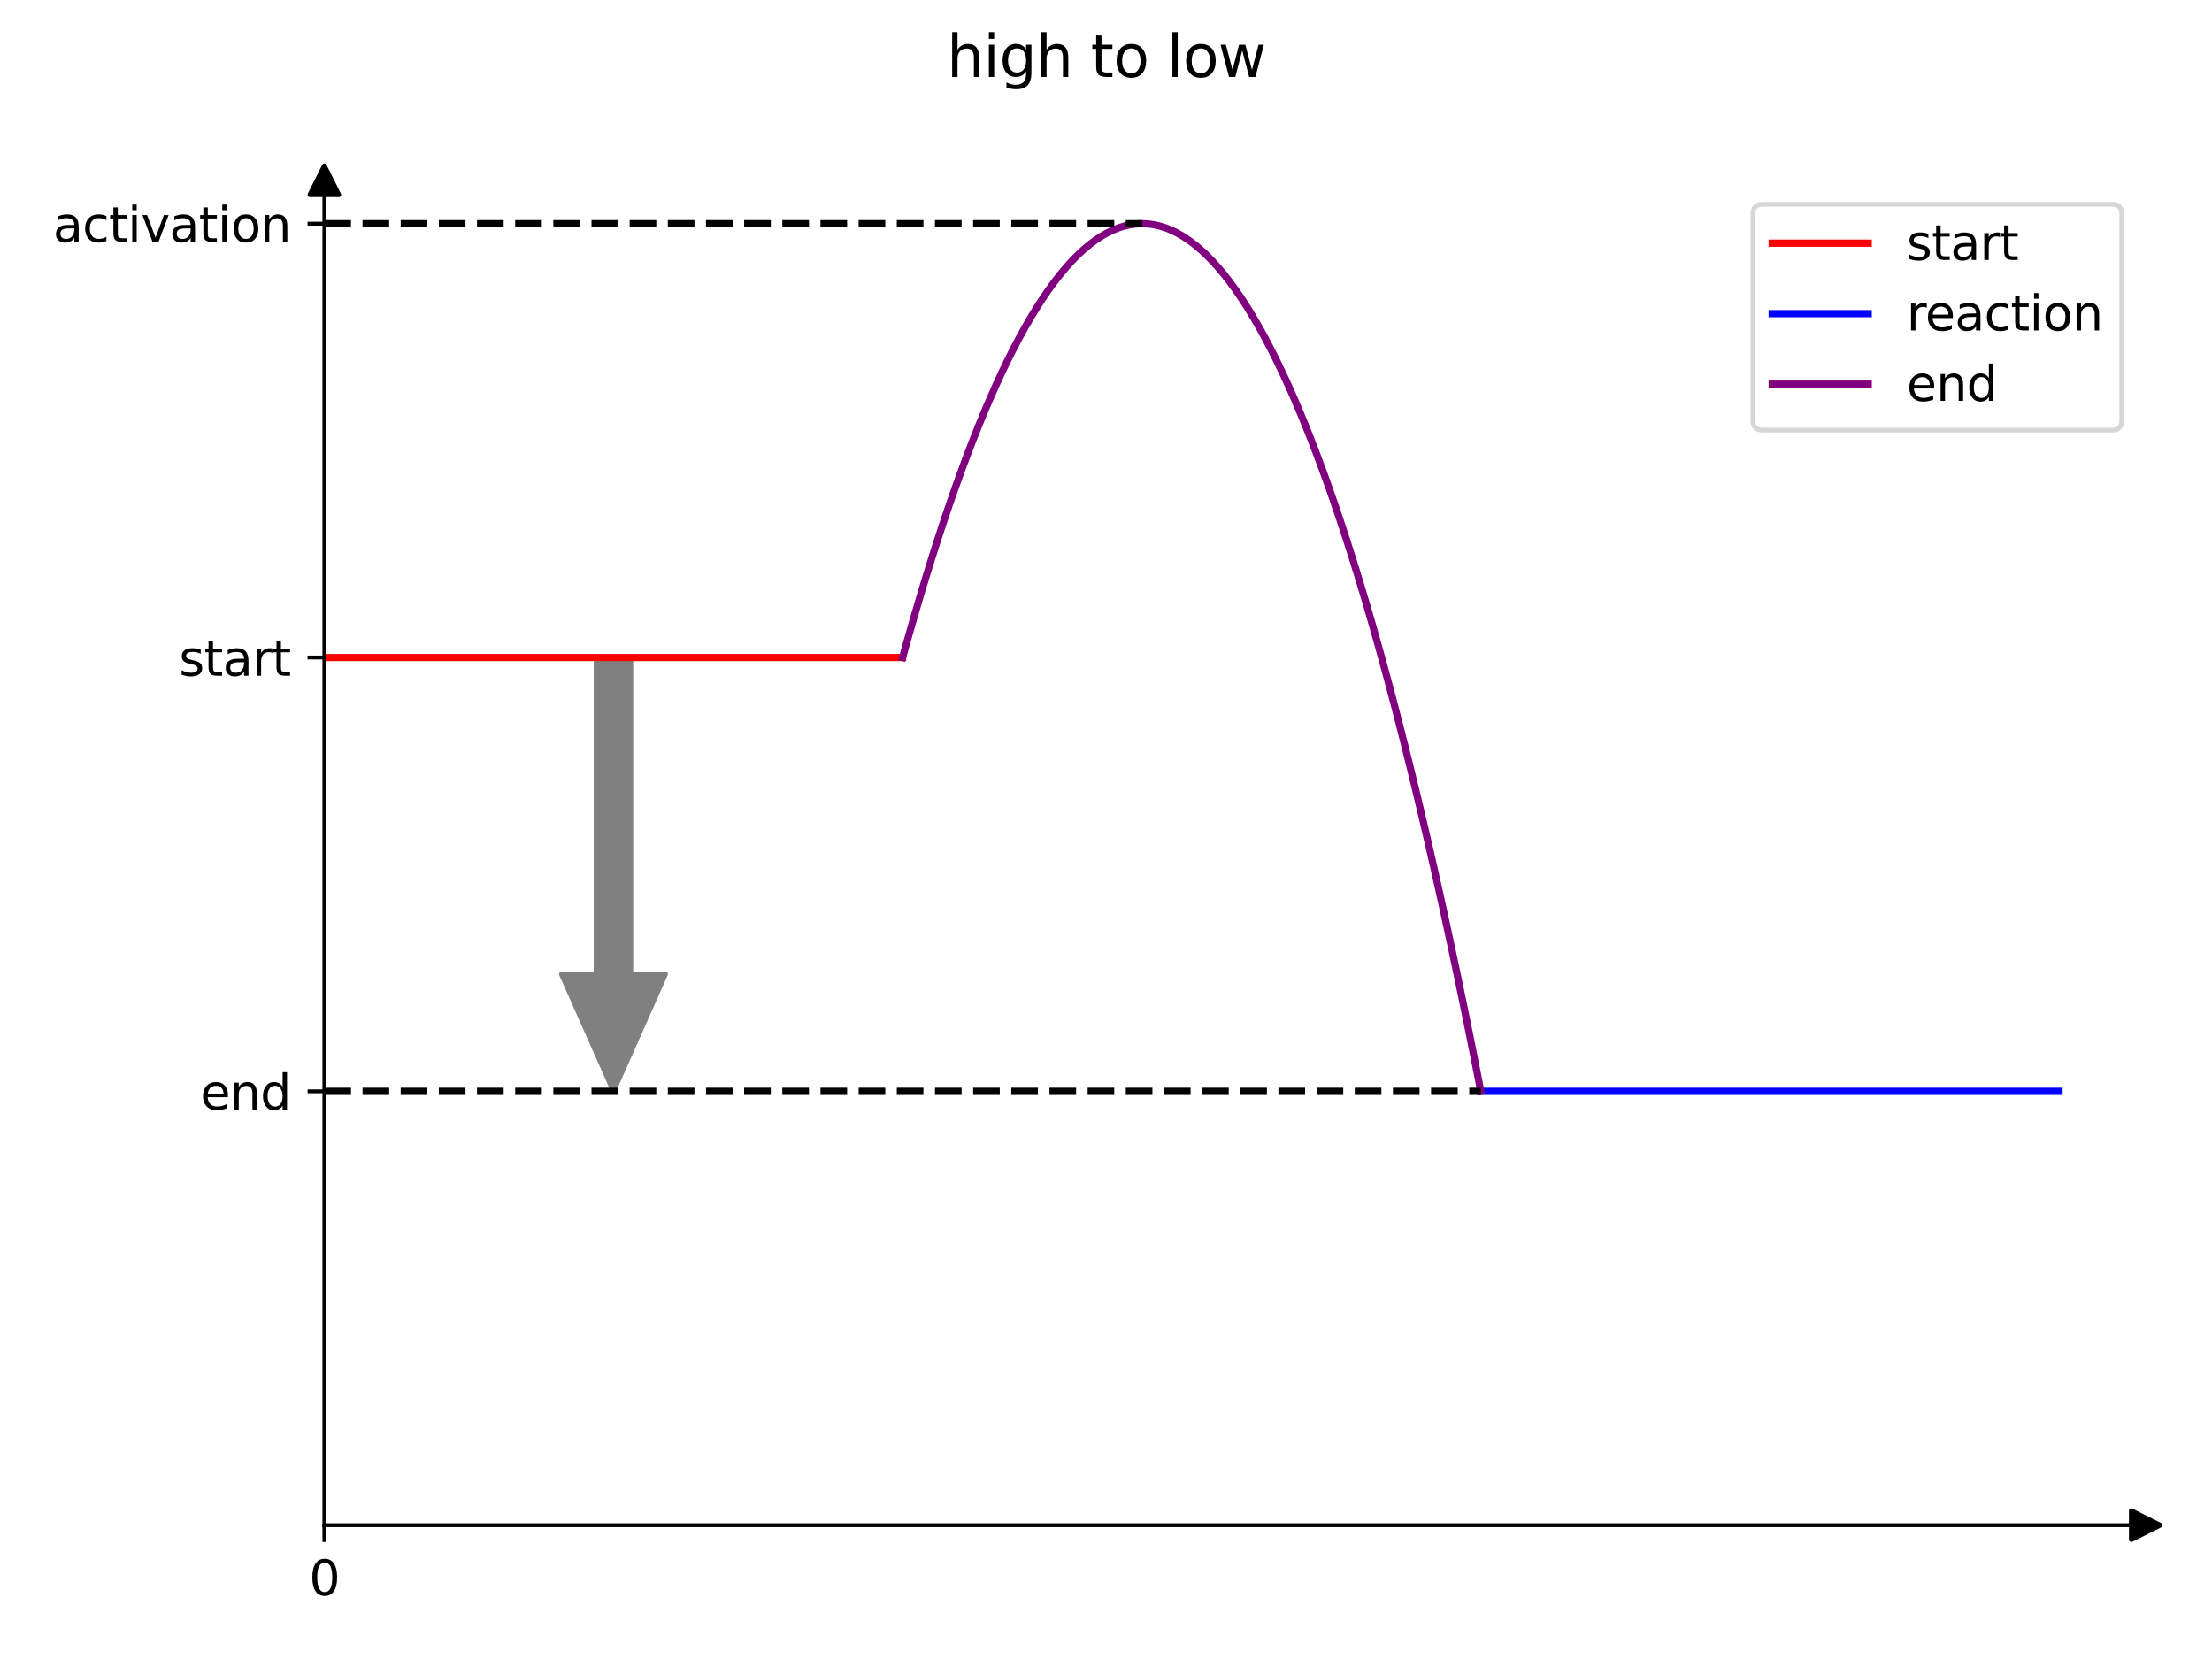 <?xml version="1.0" encoding="utf-8" standalone="no"?>
<!DOCTYPE svg PUBLIC "-//W3C//DTD SVG 1.1//EN"
  "http://www.w3.org/Graphics/SVG/1.1/DTD/svg11.dtd">
<svg xmlns:xlink="http://www.w3.org/1999/xlink" width="460.8pt" height="345.6pt" viewBox="0 0 460.8 345.6" xmlns="http://www.w3.org/2000/svg" version="1.1">
 <defs>
  <style type="text/css">*{stroke-linejoin: round; stroke-linecap: butt}</style>
 </defs>
 <g id="figure_1">
  <g id="patch_1">
   <path d="M 0 345.6 
L 460.8 345.6 
L 460.8 0 
L 0 0 
z
" style="fill: #ffffff"/>
  </g>
  <g id="axes_1">
   <g id="patch_2">
    <path d="M 67.57 317.72 
L 447 317.72 
L 447 37.56 
L 67.57 37.56 
z
" style="fill: #ffffff"/>
   </g>
   <g id="patch_3">
    <path d="M 127.797 227.346 
L 116.956 202.945 
L 124.183 202.945 
L 124.183 136.972 
L 131.411 136.972 
L 131.411 202.945 
L 138.638 202.945 
z
" clip-path="url(#p5ecc1a0084)" style="fill: #808080; stroke: #808080; stroke-linejoin: miter"/>
   </g>
   <g id="matplotlib.axis_1">
    <g id="xtick_1">
     <g id="line2d_1">
      <defs>
       <path id="m5f3350adb3" d="M 0 0 
L 0 3.5 
" style="stroke: #000000; stroke-width: 0.8"/>
      </defs>
      <g>
       <use xlink:href="#m5f3350adb3" x="67.57" y="317.72" style="stroke: #000000; stroke-width: 0.8"/>
      </g>
     </g>
     <g id="text_1">
      <!-- 0 -->
      <g transform="translate(64.389 332.318) scale(0.1 -0.1)">
       <defs>
        <path id="DejaVuSans-30" d="M 2034 4250 
Q 1547 4250 1301 3770 
Q 1056 3291 1056 2328 
Q 1056 1369 1301 889 
Q 1547 409 2034 409 
Q 2525 409 2770 889 
Q 3016 1369 3016 2328 
Q 3016 3291 2770 3770 
Q 2525 4250 2034 4250 
z
M 2034 4750 
Q 2819 4750 3233 4129 
Q 3647 3509 3647 2328 
Q 3647 1150 3233 529 
Q 2819 -91 2034 -91 
Q 1250 -91 836 529 
Q 422 1150 422 2328 
Q 422 3509 836 4129 
Q 1250 4750 2034 4750 
z
" transform="scale(0.016)"/>
       </defs>
       <use xlink:href="#DejaVuSans-30"/>
      </g>
     </g>
    </g>
   </g>
   <g id="matplotlib.axis_2">
    <g id="ytick_1">
     <g id="line2d_2">
      <defs>
       <path id="maff5c33bf0" d="M 0 0 
L -3.5 0 
" style="stroke: #000000; stroke-width: 0.8"/>
      </defs>
      <g>
       <use xlink:href="#maff5c33bf0" x="67.57" y="136.972" style="stroke: #000000; stroke-width: 0.8"/>
      </g>
     </g>
     <g id="text_2">
      <!-- start -->
      <g transform="translate(37.281 140.771) scale(0.1 -0.1)">
       <defs>
        <path id="DejaVuSans-73" d="M 2834 3397 
L 2834 2853 
Q 2591 2978 2328 3040 
Q 2066 3103 1784 3103 
Q 1356 3103 1142 2972 
Q 928 2841 928 2578 
Q 928 2378 1081 2264 
Q 1234 2150 1697 2047 
L 1894 2003 
Q 2506 1872 2764 1633 
Q 3022 1394 3022 966 
Q 3022 478 2636 193 
Q 2250 -91 1575 -91 
Q 1294 -91 989 -36 
Q 684 19 347 128 
L 347 722 
Q 666 556 975 473 
Q 1284 391 1588 391 
Q 1994 391 2212 530 
Q 2431 669 2431 922 
Q 2431 1156 2273 1281 
Q 2116 1406 1581 1522 
L 1381 1569 
Q 847 1681 609 1914 
Q 372 2147 372 2553 
Q 372 3047 722 3315 
Q 1072 3584 1716 3584 
Q 2034 3584 2315 3537 
Q 2597 3491 2834 3397 
z
" transform="scale(0.016)"/>
        <path id="DejaVuSans-74" d="M 1172 4494 
L 1172 3500 
L 2356 3500 
L 2356 3053 
L 1172 3053 
L 1172 1153 
Q 1172 725 1289 603 
Q 1406 481 1766 481 
L 2356 481 
L 2356 0 
L 1766 0 
Q 1100 0 847 248 
Q 594 497 594 1153 
L 594 3053 
L 172 3053 
L 172 3500 
L 594 3500 
L 594 4494 
L 1172 4494 
z
" transform="scale(0.016)"/>
        <path id="DejaVuSans-61" d="M 2194 1759 
Q 1497 1759 1228 1600 
Q 959 1441 959 1056 
Q 959 750 1161 570 
Q 1363 391 1709 391 
Q 2188 391 2477 730 
Q 2766 1069 2766 1631 
L 2766 1759 
L 2194 1759 
z
M 3341 1997 
L 3341 0 
L 2766 0 
L 2766 531 
Q 2569 213 2275 61 
Q 1981 -91 1556 -91 
Q 1019 -91 701 211 
Q 384 513 384 1019 
Q 384 1609 779 1909 
Q 1175 2209 1959 2209 
L 2766 2209 
L 2766 2266 
Q 2766 2663 2505 2880 
Q 2244 3097 1772 3097 
Q 1472 3097 1187 3025 
Q 903 2953 641 2809 
L 641 3341 
Q 956 3463 1253 3523 
Q 1550 3584 1831 3584 
Q 2591 3584 2966 3190 
Q 3341 2797 3341 1997 
z
" transform="scale(0.016)"/>
        <path id="DejaVuSans-72" d="M 2631 2963 
Q 2534 3019 2420 3045 
Q 2306 3072 2169 3072 
Q 1681 3072 1420 2755 
Q 1159 2438 1159 1844 
L 1159 0 
L 581 0 
L 581 3500 
L 1159 3500 
L 1159 2956 
Q 1341 3275 1631 3429 
Q 1922 3584 2338 3584 
Q 2397 3584 2469 3576 
Q 2541 3569 2628 3553 
L 2631 2963 
z
" transform="scale(0.016)"/>
       </defs>
       <use xlink:href="#DejaVuSans-73"/>
       <use xlink:href="#DejaVuSans-74" x="52.1"/>
       <use xlink:href="#DejaVuSans-61" x="91.309"/>
       <use xlink:href="#DejaVuSans-72" x="152.588"/>
       <use xlink:href="#DejaVuSans-74" x="193.701"/>
      </g>
     </g>
    </g>
    <g id="ytick_2">
     <g id="line2d_3">
      <g>
       <use xlink:href="#maff5c33bf0" x="67.57" y="46.597" style="stroke: #000000; stroke-width: 0.8"/>
      </g>
     </g>
     <g id="text_3">
      <!-- activation -->
      <g transform="translate(11.043 50.397) scale(0.1 -0.1)">
       <defs>
        <path id="DejaVuSans-63" d="M 3122 3366 
L 3122 2828 
Q 2878 2963 2633 3030 
Q 2388 3097 2138 3097 
Q 1578 3097 1268 2742 
Q 959 2388 959 1747 
Q 959 1106 1268 751 
Q 1578 397 2138 397 
Q 2388 397 2633 464 
Q 2878 531 3122 666 
L 3122 134 
Q 2881 22 2623 -34 
Q 2366 -91 2075 -91 
Q 1284 -91 818 406 
Q 353 903 353 1747 
Q 353 2603 823 3093 
Q 1294 3584 2113 3584 
Q 2378 3584 2631 3529 
Q 2884 3475 3122 3366 
z
" transform="scale(0.016)"/>
        <path id="DejaVuSans-69" d="M 603 3500 
L 1178 3500 
L 1178 0 
L 603 0 
L 603 3500 
z
M 603 4863 
L 1178 4863 
L 1178 4134 
L 603 4134 
L 603 4863 
z
" transform="scale(0.016)"/>
        <path id="DejaVuSans-76" d="M 191 3500 
L 800 3500 
L 1894 563 
L 2988 3500 
L 3597 3500 
L 2284 0 
L 1503 0 
L 191 3500 
z
" transform="scale(0.016)"/>
        <path id="DejaVuSans-6f" d="M 1959 3097 
Q 1497 3097 1228 2736 
Q 959 2375 959 1747 
Q 959 1119 1226 758 
Q 1494 397 1959 397 
Q 2419 397 2687 759 
Q 2956 1122 2956 1747 
Q 2956 2369 2687 2733 
Q 2419 3097 1959 3097 
z
M 1959 3584 
Q 2709 3584 3137 3096 
Q 3566 2609 3566 1747 
Q 3566 888 3137 398 
Q 2709 -91 1959 -91 
Q 1206 -91 779 398 
Q 353 888 353 1747 
Q 353 2609 779 3096 
Q 1206 3584 1959 3584 
z
" transform="scale(0.016)"/>
        <path id="DejaVuSans-6e" d="M 3513 2113 
L 3513 0 
L 2938 0 
L 2938 2094 
Q 2938 2591 2744 2837 
Q 2550 3084 2163 3084 
Q 1697 3084 1428 2787 
Q 1159 2491 1159 1978 
L 1159 0 
L 581 0 
L 581 3500 
L 1159 3500 
L 1159 2956 
Q 1366 3272 1645 3428 
Q 1925 3584 2291 3584 
Q 2894 3584 3203 3211 
Q 3513 2838 3513 2113 
z
" transform="scale(0.016)"/>
       </defs>
       <use xlink:href="#DejaVuSans-61"/>
       <use xlink:href="#DejaVuSans-63" x="61.279"/>
       <use xlink:href="#DejaVuSans-74" x="116.26"/>
       <use xlink:href="#DejaVuSans-69" x="155.469"/>
       <use xlink:href="#DejaVuSans-76" x="183.252"/>
       <use xlink:href="#DejaVuSans-61" x="242.432"/>
       <use xlink:href="#DejaVuSans-74" x="303.711"/>
       <use xlink:href="#DejaVuSans-69" x="342.92"/>
       <use xlink:href="#DejaVuSans-6f" x="370.703"/>
       <use xlink:href="#DejaVuSans-6e" x="431.885"/>
      </g>
     </g>
    </g>
    <g id="ytick_3">
     <g id="line2d_4">
      <g>
       <use xlink:href="#maff5c33bf0" x="67.57" y="227.346" style="stroke: #000000; stroke-width: 0.8"/>
      </g>
     </g>
     <g id="text_4">
      <!-- end -->
      <g transform="translate(41.731 231.145) scale(0.1 -0.1)">
       <defs>
        <path id="DejaVuSans-65" d="M 3597 1894 
L 3597 1613 
L 953 1613 
Q 991 1019 1311 708 
Q 1631 397 2203 397 
Q 2534 397 2845 478 
Q 3156 559 3463 722 
L 3463 178 
Q 3153 47 2828 -22 
Q 2503 -91 2169 -91 
Q 1331 -91 842 396 
Q 353 884 353 1716 
Q 353 2575 817 3079 
Q 1281 3584 2069 3584 
Q 2775 3584 3186 3129 
Q 3597 2675 3597 1894 
z
M 3022 2063 
Q 3016 2534 2758 2815 
Q 2500 3097 2075 3097 
Q 1594 3097 1305 2825 
Q 1016 2553 972 2059 
L 3022 2063 
z
" transform="scale(0.016)"/>
        <path id="DejaVuSans-64" d="M 2906 2969 
L 2906 4863 
L 3481 4863 
L 3481 0 
L 2906 0 
L 2906 525 
Q 2725 213 2448 61 
Q 2172 -91 1784 -91 
Q 1150 -91 751 415 
Q 353 922 353 1747 
Q 353 2572 751 3078 
Q 1150 3584 1784 3584 
Q 2172 3584 2448 3432 
Q 2725 3281 2906 2969 
z
M 947 1747 
Q 947 1113 1208 752 
Q 1469 391 1925 391 
Q 2381 391 2643 752 
Q 2906 1113 2906 1747 
Q 2906 2381 2643 2742 
Q 2381 3103 1925 3103 
Q 1469 3103 1208 2742 
Q 947 2381 947 1747 
z
" transform="scale(0.016)"/>
       </defs>
       <use xlink:href="#DejaVuSans-65"/>
       <use xlink:href="#DejaVuSans-6e" x="61.523"/>
       <use xlink:href="#DejaVuSans-64" x="124.902"/>
      </g>
     </g>
    </g>
   </g>
   <g id="line2d_5">
    <path d="M 67.57 136.972 
L 68.787 136.972 
L 70.003 136.972 
L 71.22 136.972 
L 72.437 136.972 
L 73.654 136.972 
L 74.87 136.972 
L 76.087 136.972 
L 77.304 136.972 
L 78.52 136.972 
L 79.737 136.972 
L 80.954 136.972 
L 82.17 136.972 
L 83.387 136.972 
L 84.604 136.972 
L 85.821 136.972 
L 87.037 136.972 
L 88.254 136.972 
L 89.471 136.972 
L 90.687 136.972 
L 91.904 136.972 
L 93.121 136.972 
L 94.338 136.972 
L 95.554 136.972 
L 96.771 136.972 
L 97.988 136.972 
L 99.204 136.972 
L 100.421 136.972 
L 101.638 136.972 
L 102.854 136.972 
L 104.071 136.972 
L 105.288 136.972 
L 106.505 136.972 
L 107.721 136.972 
L 108.938 136.972 
L 110.155 136.972 
L 111.371 136.972 
L 112.588 136.972 
L 113.805 136.972 
L 115.022 136.972 
L 116.238 136.972 
L 117.455 136.972 
L 118.672 136.972 
L 119.888 136.972 
L 121.105 136.972 
L 122.322 136.972 
L 123.539 136.972 
L 124.755 136.972 
L 125.972 136.972 
L 127.189 136.972 
L 128.405 136.972 
L 129.622 136.972 
L 130.839 136.972 
L 132.055 136.972 
L 133.272 136.972 
L 134.489 136.972 
L 135.706 136.972 
L 136.922 136.972 
L 138.139 136.972 
L 139.356 136.972 
L 140.572 136.972 
L 141.789 136.972 
L 143.006 136.972 
L 144.223 136.972 
L 145.439 136.972 
L 146.656 136.972 
L 147.873 136.972 
L 149.089 136.972 
L 150.306 136.972 
L 151.523 136.972 
L 152.739 136.972 
L 153.956 136.972 
L 155.173 136.972 
L 156.39 136.972 
L 157.606 136.972 
L 158.823 136.972 
L 160.04 136.972 
L 161.256 136.972 
L 162.473 136.972 
L 163.69 136.972 
L 164.907 136.972 
L 166.123 136.972 
L 167.34 136.972 
L 168.557 136.972 
L 169.773 136.972 
L 170.99 136.972 
L 172.207 136.972 
L 173.423 136.972 
L 174.64 136.972 
L 175.857 136.972 
L 177.074 136.972 
L 178.29 136.972 
L 179.507 136.972 
L 180.724 136.972 
L 181.94 136.972 
L 183.157 136.972 
L 184.374 136.972 
L 185.591 136.972 
L 186.807 136.972 
L 188.024 136.972 
" clip-path="url(#p5ecc1a0084)" style="fill: none; stroke: #ff0000; stroke-width: 1.5; stroke-linecap: square"/>
   </g>
   <g id="line2d_6">
    <path d="M 308.478 227.346 
L 309.695 227.346 
L 310.911 227.346 
L 312.128 227.346 
L 313.345 227.346 
L 314.561 227.346 
L 315.778 227.346 
L 316.995 227.346 
L 318.212 227.346 
L 319.428 227.346 
L 320.645 227.346 
L 321.862 227.346 
L 323.078 227.346 
L 324.295 227.346 
L 325.512 227.346 
L 326.729 227.346 
L 327.945 227.346 
L 329.162 227.346 
L 330.379 227.346 
L 331.595 227.346 
L 332.812 227.346 
L 334.029 227.346 
L 335.245 227.346 
L 336.462 227.346 
L 337.679 227.346 
L 338.896 227.346 
L 340.112 227.346 
L 341.329 227.346 
L 342.546 227.346 
L 343.762 227.346 
L 344.979 227.346 
L 346.196 227.346 
L 347.413 227.346 
L 348.629 227.346 
L 349.846 227.346 
L 351.063 227.346 
L 352.279 227.346 
L 353.496 227.346 
L 354.713 227.346 
L 355.93 227.346 
L 357.146 227.346 
L 358.363 227.346 
L 359.58 227.346 
L 360.796 227.346 
L 362.013 227.346 
L 363.23 227.346 
L 364.446 227.346 
L 365.663 227.346 
L 366.88 227.346 
L 368.097 227.346 
L 369.313 227.346 
L 370.53 227.346 
L 371.747 227.346 
L 372.963 227.346 
L 374.18 227.346 
L 375.397 227.346 
L 376.614 227.346 
L 377.83 227.346 
L 379.047 227.346 
L 380.264 227.346 
L 381.48 227.346 
L 382.697 227.346 
L 383.914 227.346 
L 385.13 227.346 
L 386.347 227.346 
L 387.564 227.346 
L 388.781 227.346 
L 389.997 227.346 
L 391.214 227.346 
L 392.431 227.346 
L 393.647 227.346 
L 394.864 227.346 
L 396.081 227.346 
L 397.298 227.346 
L 398.514 227.346 
L 399.731 227.346 
L 400.948 227.346 
L 402.164 227.346 
L 403.381 227.346 
L 404.598 227.346 
L 405.814 227.346 
L 407.031 227.346 
L 408.248 227.346 
L 409.465 227.346 
L 410.681 227.346 
L 411.898 227.346 
L 413.115 227.346 
L 414.331 227.346 
L 415.548 227.346 
L 416.765 227.346 
L 417.982 227.346 
L 419.198 227.346 
L 420.415 227.346 
L 421.632 227.346 
L 422.848 227.346 
L 424.065 227.346 
L 425.282 227.346 
L 426.498 227.346 
L 427.715 227.346 
L 428.932 227.346 
" clip-path="url(#p5ecc1a0084)" style="fill: none; stroke: #0000ff; stroke-width: 1.5; stroke-linecap: square"/>
   </g>
   <g id="line2d_7">
    <path d="M 188.024 136.972 
L 189.241 132.618 
L 190.457 128.371 
L 191.674 124.232 
L 192.891 120.201 
L 194.108 116.277 
L 195.324 112.46 
L 196.541 108.751 
L 197.758 105.149 
L 198.974 101.655 
L 200.191 98.269 
L 201.408 94.99 
L 202.624 91.818 
L 203.841 88.754 
L 205.058 85.797 
L 206.275 82.948 
L 207.491 80.206 
L 208.708 77.572 
L 209.925 75.045 
L 211.141 72.626 
L 212.358 70.314 
L 213.575 68.11 
L 214.792 66.013 
L 216.008 64.024 
L 217.225 62.142 
L 218.442 60.368 
L 219.658 58.701 
L 220.875 57.142 
L 222.092 55.69 
L 223.308 54.346 
L 224.525 53.109 
L 225.742 51.979 
L 226.959 50.958 
L 228.175 50.043 
L 229.392 49.236 
L 230.609 48.537 
L 231.825 47.945 
L 233.042 47.46 
L 234.259 47.083 
L 235.476 46.814 
L 236.692 46.652 
L 237.909 46.597 
L 239.126 46.65 
L 240.342 46.811 
L 241.559 47.079 
L 242.776 47.454 
L 243.992 47.937 
L 245.209 48.528 
L 246.426 49.225 
L 247.643 50.031 
L 248.859 50.944 
L 250.076 51.964 
L 251.293 53.092 
L 252.509 54.327 
L 253.726 55.67 
L 254.943 57.12 
L 256.16 58.678 
L 257.376 60.343 
L 258.593 62.116 
L 259.81 63.996 
L 261.026 65.984 
L 262.243 68.079 
L 263.46 70.282 
L 264.676 72.592 
L 265.893 75.01 
L 267.11 77.535 
L 268.327 80.168 
L 269.543 82.908 
L 270.76 85.756 
L 271.977 88.711 
L 273.193 91.773 
L 274.41 94.943 
L 275.627 98.221 
L 276.844 101.606 
L 278.06 105.099 
L 279.277 108.699 
L 280.494 112.406 
L 281.71 116.221 
L 282.927 120.144 
L 284.144 124.174 
L 285.361 128.311 
L 286.577 132.556 
L 287.794 136.909 
L 289.011 141.369 
L 290.227 145.936 
L 291.444 150.611 
L 292.661 155.393 
L 293.877 160.283 
L 295.094 165.281 
L 296.311 170.385 
L 297.528 175.598 
L 298.744 180.918 
L 299.961 186.345 
L 301.178 191.88 
L 302.394 197.522 
L 303.611 203.272 
L 304.828 209.129 
L 306.045 215.094 
L 307.261 221.166 
L 308.478 227.346 
" clip-path="url(#p5ecc1a0084)" style="fill: none; stroke: #800080; stroke-width: 1.5; stroke-linecap: square"/>
   </g>
   <g id="LineCollection_1">
    <path d="M 67.57 46.597 
L 237.918 46.597 
" clip-path="url(#p5ecc1a0084)" style="fill: none; stroke-dasharray: 5.55,2.4; stroke-dashoffset: 0; stroke: #000000; stroke-width: 1.5"/>
    <path d="M 67.57 227.346 
L 308.478 227.346 
" clip-path="url(#p5ecc1a0084)" style="fill: none; stroke-dasharray: 5.55,2.4; stroke-dashoffset: 0; stroke: #000000; stroke-width: 1.5"/>
   </g>
   <g id="line2d_8">
    <defs>
     <path id="m035e72e936" d="M 3 0 
L -3 -3 
L -3 3 
z
" style="stroke: #000000; stroke-linejoin: miter"/>
    </defs>
    <g>
     <use xlink:href="#m035e72e936" x="447" y="317.72" style="stroke: #000000; stroke-linejoin: miter"/>
    </g>
   </g>
   <g id="line2d_9">
    <defs>
     <path id="m88b28dc652" d="M 0 -3 
L -3 3 
L 3 3 
z
" style="stroke: #000000; stroke-linejoin: miter"/>
    </defs>
    <g>
     <use xlink:href="#m88b28dc652" x="67.57" y="37.56" style="stroke: #000000; stroke-linejoin: miter"/>
    </g>
   </g>
   <g id="patch_4">
    <path d="M 67.57 317.72 
L 67.57 37.56 
" style="fill: none; stroke: #000000; stroke-width: 0.8; stroke-linejoin: miter; stroke-linecap: square"/>
   </g>
   <g id="patch_5">
    <path d="M 447 317.72 
L 447 37.56 
" style="fill: none"/>
   </g>
   <g id="patch_6">
    <path d="M 67.57 317.72 
L 447 317.72 
" style="fill: none; stroke: #000000; stroke-width: 0.8; stroke-linejoin: miter; stroke-linecap: square"/>
   </g>
   <g id="patch_7">
    <path d="M 67.57 37.56 
L 447 37.56 
" style="fill: none"/>
   </g>
   <g id="legend_1">
    <g id="patch_8">
     <path d="M 367.18 89.594 
L 440 89.594 
Q 442 89.594 442 87.594 
L 442 44.56 
Q 442 42.56 440 42.56 
L 367.18 42.56 
Q 365.18 42.56 365.18 44.56 
L 365.18 87.594 
Q 365.18 89.594 367.18 89.594 
z
" style="fill: #ffffff; opacity: 0.8; stroke: #cccccc; stroke-linejoin: miter"/>
    </g>
    <g id="line2d_10">
     <path d="M 369.18 50.658 
L 379.18 50.658 
L 389.18 50.658 
" style="fill: none; stroke: #ff0000; stroke-width: 1.5; stroke-linecap: square"/>
    </g>
    <g id="text_5">
     <!-- start -->
     <g transform="translate(397.18 54.158) scale(0.1 -0.1)">
      <use xlink:href="#DejaVuSans-73"/>
      <use xlink:href="#DejaVuSans-74" x="52.1"/>
      <use xlink:href="#DejaVuSans-61" x="91.309"/>
      <use xlink:href="#DejaVuSans-72" x="152.588"/>
      <use xlink:href="#DejaVuSans-74" x="193.701"/>
     </g>
    </g>
    <g id="line2d_11">
     <path d="M 369.18 65.337 
L 379.18 65.337 
L 389.18 65.337 
" style="fill: none; stroke: #0000ff; stroke-width: 1.5; stroke-linecap: square"/>
    </g>
    <g id="text_6">
     <!-- reaction -->
     <g transform="translate(397.18 68.837) scale(0.1 -0.1)">
      <use xlink:href="#DejaVuSans-72"/>
      <use xlink:href="#DejaVuSans-65" x="38.863"/>
      <use xlink:href="#DejaVuSans-61" x="100.387"/>
      <use xlink:href="#DejaVuSans-63" x="161.666"/>
      <use xlink:href="#DejaVuSans-74" x="216.646"/>
      <use xlink:href="#DejaVuSans-69" x="255.855"/>
      <use xlink:href="#DejaVuSans-6f" x="283.639"/>
      <use xlink:href="#DejaVuSans-6e" x="344.82"/>
     </g>
    </g>
    <g id="line2d_12">
     <path d="M 369.18 80.015 
L 379.18 80.015 
L 389.18 80.015 
" style="fill: none; stroke: #800080; stroke-width: 1.5; stroke-linecap: square"/>
    </g>
    <g id="text_7">
     <!-- end -->
     <g transform="translate(397.18 83.515) scale(0.1 -0.1)">
      <use xlink:href="#DejaVuSans-65"/>
      <use xlink:href="#DejaVuSans-6e" x="61.523"/>
      <use xlink:href="#DejaVuSans-64" x="124.902"/>
     </g>
    </g>
   </g>
  </g>
  <g id="text_8">
   <!-- high to low -->
   <g transform="translate(197.237 16.03) scale(0.12 -0.12)">
    <defs>
     <path id="DejaVuSans-68" d="M 3513 2113 
L 3513 0 
L 2938 0 
L 2938 2094 
Q 2938 2591 2744 2837 
Q 2550 3084 2163 3084 
Q 1697 3084 1428 2787 
Q 1159 2491 1159 1978 
L 1159 0 
L 581 0 
L 581 4863 
L 1159 4863 
L 1159 2956 
Q 1366 3272 1645 3428 
Q 1925 3584 2291 3584 
Q 2894 3584 3203 3211 
Q 3513 2838 3513 2113 
z
" transform="scale(0.016)"/>
     <path id="DejaVuSans-67" d="M 2906 1791 
Q 2906 2416 2648 2759 
Q 2391 3103 1925 3103 
Q 1463 3103 1205 2759 
Q 947 2416 947 1791 
Q 947 1169 1205 825 
Q 1463 481 1925 481 
Q 2391 481 2648 825 
Q 2906 1169 2906 1791 
z
M 3481 434 
Q 3481 -459 3084 -895 
Q 2688 -1331 1869 -1331 
Q 1566 -1331 1297 -1286 
Q 1028 -1241 775 -1147 
L 775 -588 
Q 1028 -725 1275 -790 
Q 1522 -856 1778 -856 
Q 2344 -856 2625 -561 
Q 2906 -266 2906 331 
L 2906 616 
Q 2728 306 2450 153 
Q 2172 0 1784 0 
Q 1141 0 747 490 
Q 353 981 353 1791 
Q 353 2603 747 3093 
Q 1141 3584 1784 3584 
Q 2172 3584 2450 3431 
Q 2728 3278 2906 2969 
L 2906 3500 
L 3481 3500 
L 3481 434 
z
" transform="scale(0.016)"/>
     <path id="DejaVuSans-20" transform="scale(0.016)"/>
     <path id="DejaVuSans-6c" d="M 603 4863 
L 1178 4863 
L 1178 0 
L 603 0 
L 603 4863 
z
" transform="scale(0.016)"/>
     <path id="DejaVuSans-77" d="M 269 3500 
L 844 3500 
L 1563 769 
L 2278 3500 
L 2956 3500 
L 3675 769 
L 4391 3500 
L 4966 3500 
L 4050 0 
L 3372 0 
L 2619 2869 
L 1863 0 
L 1184 0 
L 269 3500 
z
" transform="scale(0.016)"/>
    </defs>
    <use xlink:href="#DejaVuSans-68"/>
    <use xlink:href="#DejaVuSans-69" x="63.379"/>
    <use xlink:href="#DejaVuSans-67" x="91.162"/>
    <use xlink:href="#DejaVuSans-68" x="154.639"/>
    <use xlink:href="#DejaVuSans-20" x="218.018"/>
    <use xlink:href="#DejaVuSans-74" x="249.805"/>
    <use xlink:href="#DejaVuSans-6f" x="289.014"/>
    <use xlink:href="#DejaVuSans-20" x="350.195"/>
    <use xlink:href="#DejaVuSans-6c" x="381.982"/>
    <use xlink:href="#DejaVuSans-6f" x="409.766"/>
    <use xlink:href="#DejaVuSans-77" x="470.947"/>
   </g>
  </g>
 </g>
 <defs>
  <clipPath id="p5ecc1a0084">
   <rect x="67.57" y="37.56" width="379.43" height="280.16"/>
  </clipPath>
 </defs>
</svg>

